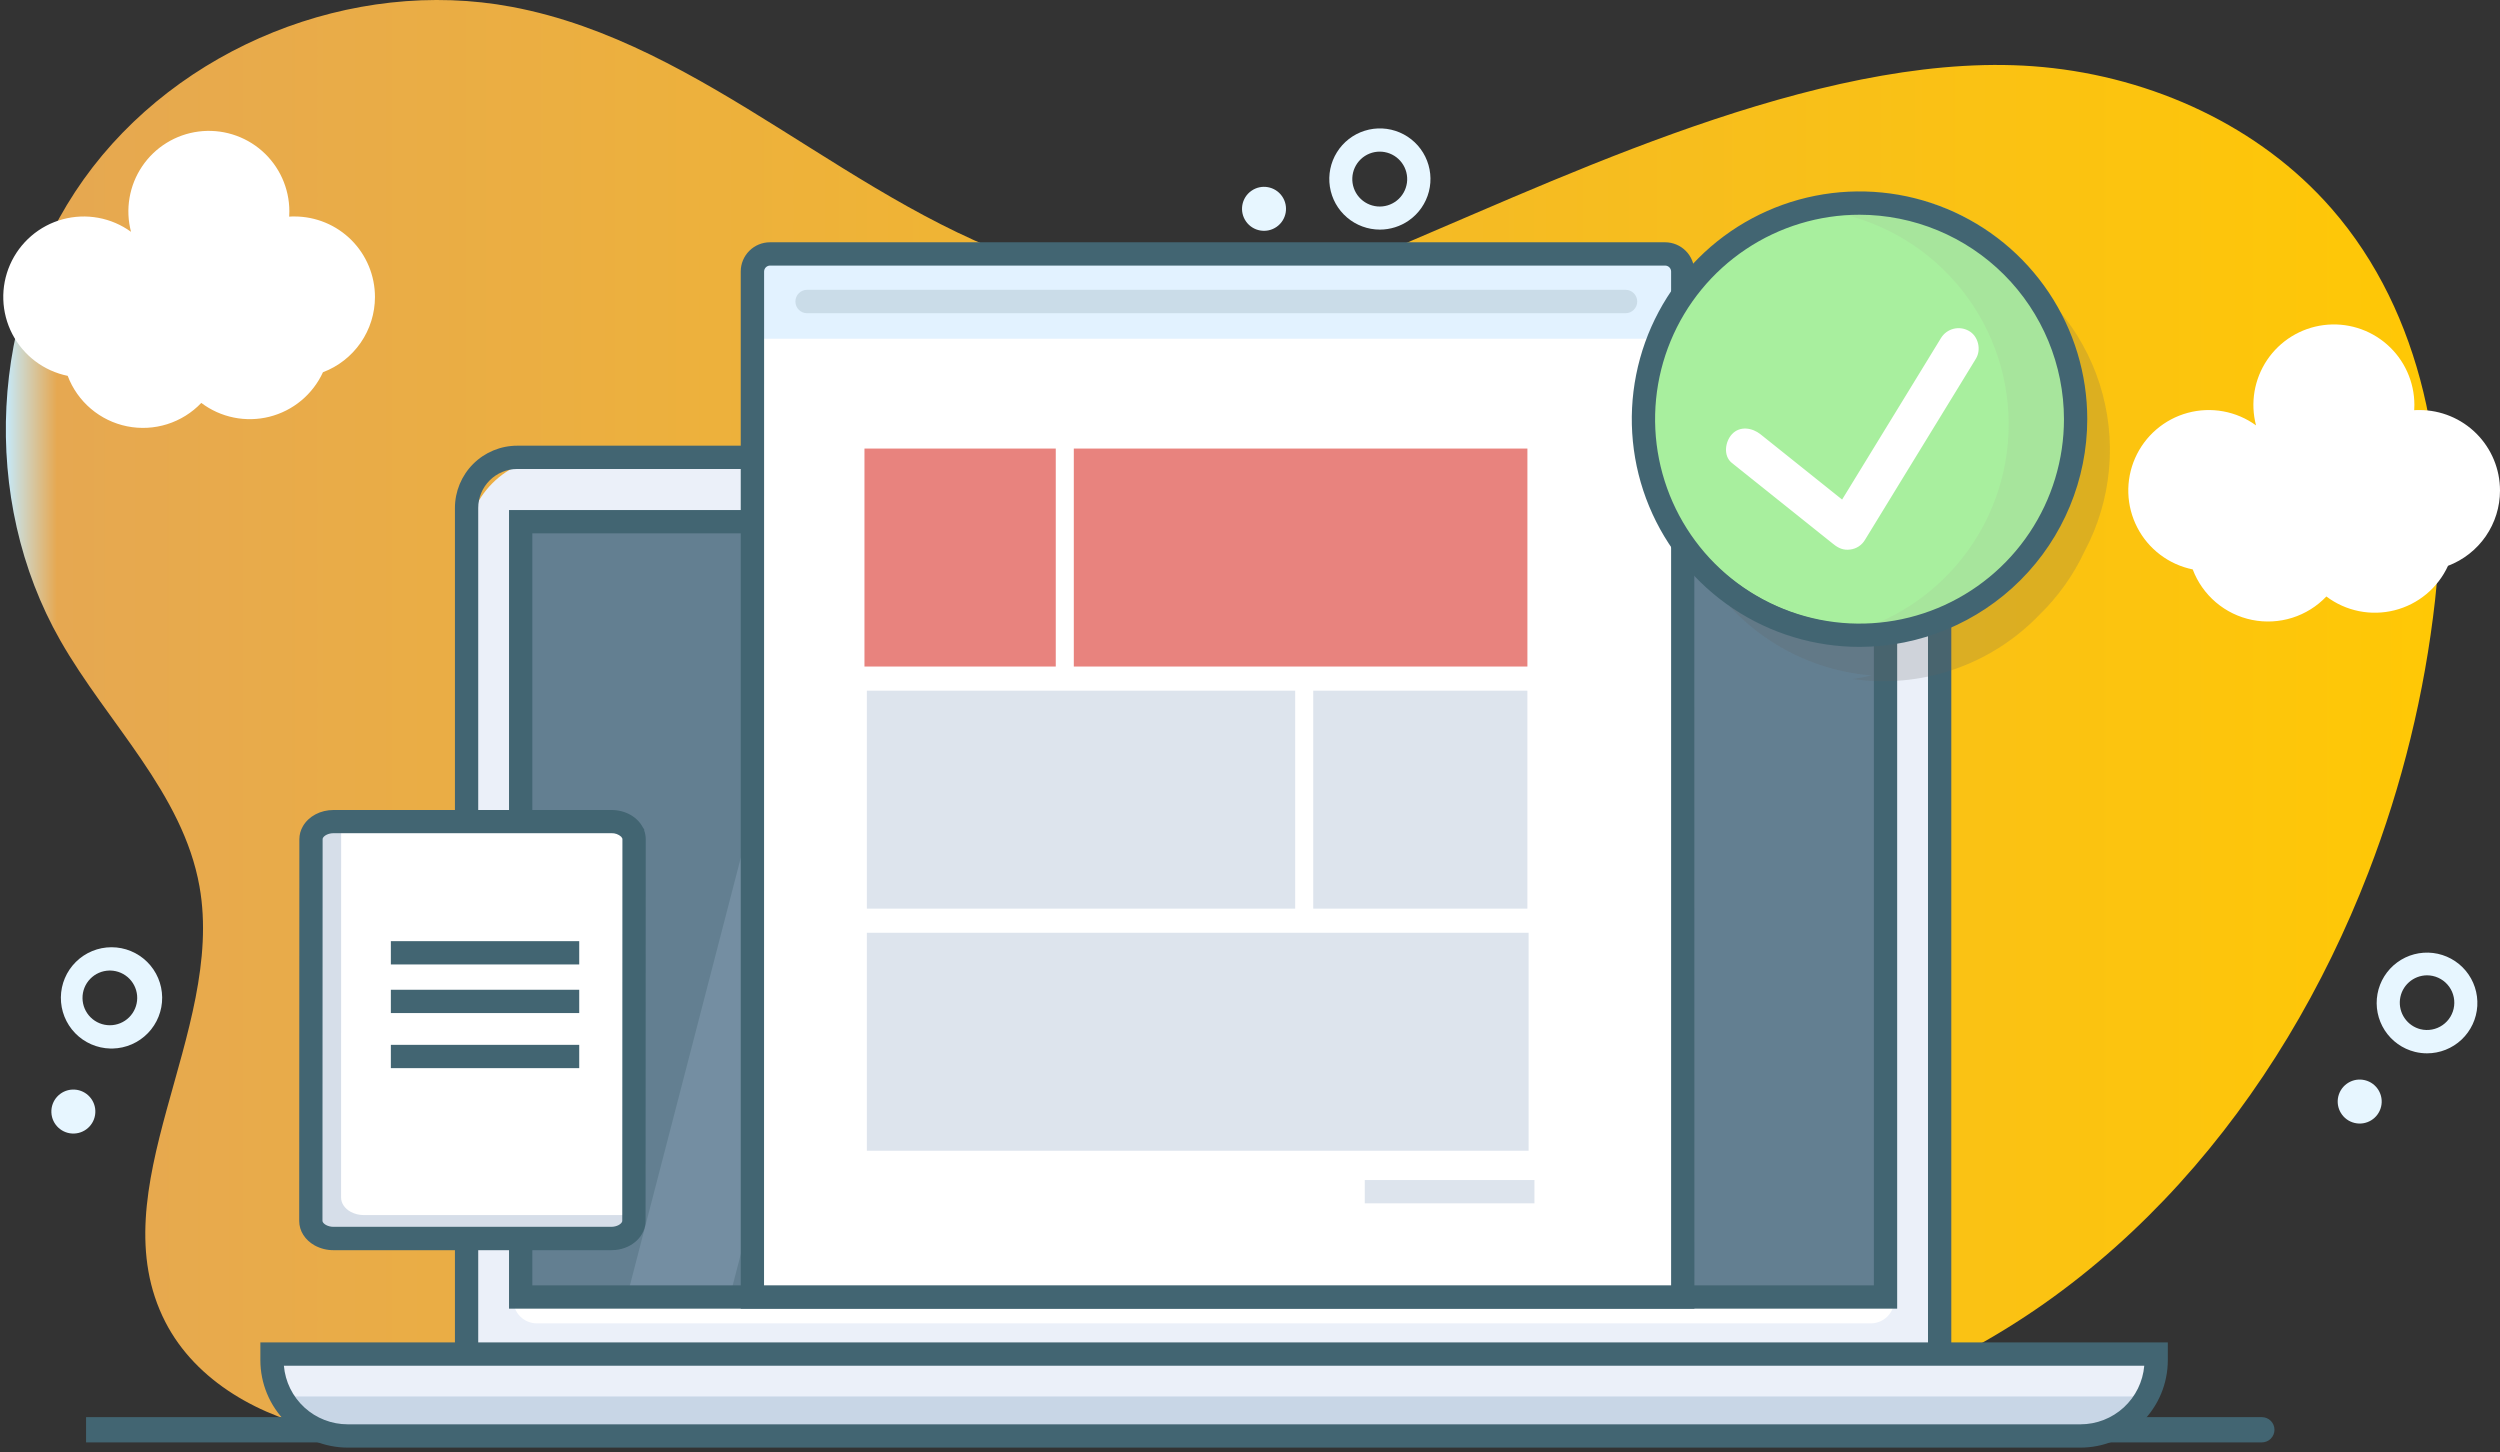 <svg width="210" height="122" viewBox="0 0 210 122" fill="none" xmlns="http://www.w3.org/2000/svg">
<rect x="0" y="0" width="210" height="122" fill="#333333" stroke="none"/>
<path d="M198.94 73.3C191.527 92.492 177.592 109.306 158.236 116.695C155.718 117.654 153.147 118.469 150.536 119.133C136.726 122.654 121.618 121.429 108.888 115.014C103.485 112.288 98.558 108.688 93.136 106.002C87.713 103.316 81.521 101.557 75.619 102.883C70.537 104.025 66.25 107.296 61.933 110.211C51.757 117.081 39.52 122.519 27.47 120.159C21.925 119.074 16.465 116.07 13.89 111.049C8.198 99.948 18.933 86.749 16.759 74.472C15.368 66.615 9.014 60.731 5.064 53.797C-1.696 41.936 -0.897 26.18 7.029 15.066C14.955 3.952 29.587 -1.944 43.002 0.578C59.361 3.653 71.729 17.498 87.636 22.397C97.585 25.458 108.386 24.544 117.887 20.513C133.238 13.998 154.328 4.006 171.603 5.633C180.79 6.499 189.8 10.576 195.864 17.538C203.529 26.327 205.827 38.804 204.548 50.393C203.671 58.238 201.785 65.937 198.94 73.3Z" fill="url(#paint0_linear_34_1236)"/>
<path d="M203.871 88.48C203.53 88.48 203.191 88.439 202.86 88.358C201.813 88.1 200.905 87.454 200.319 86.549C199.734 85.644 199.515 84.55 199.709 83.489C199.902 82.429 200.494 81.483 201.361 80.844C202.229 80.204 203.309 79.921 204.378 80.05C205.448 80.18 206.428 80.712 207.118 81.54C207.81 82.368 208.157 83.428 208.093 84.504C208.028 85.579 207.555 86.59 206.771 87.329C205.986 88.068 204.949 88.48 203.871 88.48ZM203.871 81.927C203.31 81.93 202.77 82.137 202.351 82.51C201.932 82.883 201.665 83.396 201.598 83.953C201.533 84.509 201.671 85.071 201.991 85.532C202.309 85.993 202.785 86.322 203.33 86.456C203.645 86.532 203.972 86.54 204.292 86.48C204.61 86.42 204.912 86.294 205.178 86.108C205.443 85.923 205.668 85.684 205.835 85.406C206.001 85.128 206.109 84.818 206.146 84.496C206.185 84.174 206.154 83.848 206.058 83.539C205.962 83.229 205.801 82.944 205.585 82.701C205.37 82.459 205.107 82.264 204.811 82.131C204.515 81.997 204.196 81.928 203.871 81.927Z" fill="#E7F6FF"/>
<path d="M200.011 92.966C200.251 91.975 199.643 90.975 198.649 90.735C197.658 90.495 196.66 91.104 196.418 92.095C196.179 93.087 196.787 94.086 197.779 94.326C198.772 94.567 199.77 93.958 200.011 92.966Z" fill="#E7F6FF"/>
<path d="M9.275 88.077C8.155 88.052 7.089 87.587 6.31 86.782C5.531 85.977 5.101 84.897 5.113 83.777C5.125 82.656 5.579 81.586 6.376 80.798C7.172 80.01 8.247 79.568 9.368 79.568C10.488 79.568 11.563 80.01 12.36 80.798C13.156 81.586 13.61 82.656 13.622 83.777C13.634 84.897 13.204 85.977 12.425 86.782C11.646 87.587 10.581 88.052 9.461 88.077H9.275ZM9.275 81.526H9.179C8.574 81.539 7.998 81.79 7.577 82.225C7.156 82.66 6.924 83.243 6.931 83.848C6.937 84.453 7.182 85.031 7.612 85.457C8.042 85.882 8.623 86.121 9.228 86.121C9.833 86.121 10.414 85.882 10.844 85.457C11.274 85.031 11.519 84.453 11.526 83.848C11.533 83.243 11.3 82.66 10.879 82.225C10.458 81.79 9.883 81.539 9.278 81.526H9.275Z" fill="#E7F6FF"/>
<path d="M6.241 95.217C7.261 95.173 8.052 94.311 8.008 93.291C7.964 92.272 7.102 91.481 6.082 91.525C5.063 91.569 4.272 92.431 4.316 93.451C4.36 94.47 5.222 95.261 6.241 95.217Z" fill="#E7F6FF"/>
<path d="M115.914 19.287C114.898 19.287 113.916 18.925 113.145 18.264C112.374 17.604 111.865 16.689 111.71 15.686C111.555 14.682 111.764 13.656 112.3 12.794C112.835 11.931 113.662 11.289 114.63 10.984C115.598 10.678 116.644 10.729 117.578 11.128C118.512 11.526 119.272 12.246 119.721 13.156C120.17 14.067 120.279 15.108 120.027 16.092C119.774 17.075 119.179 17.936 118.347 18.518C117.633 19.017 116.784 19.285 115.914 19.287ZM115.901 12.737C115.306 12.736 114.735 12.965 114.305 13.375C113.876 13.786 113.621 14.346 113.595 14.939C113.568 15.533 113.771 16.114 114.162 16.561C114.553 17.008 115.102 17.287 115.694 17.34C116.285 17.393 116.874 17.215 117.338 16.844C117.802 16.473 118.105 15.937 118.184 15.348C118.262 14.759 118.111 14.163 117.76 13.683C117.41 13.203 116.888 12.877 116.303 12.773C116.17 12.749 116.036 12.737 115.901 12.737Z" fill="#E7F6FF"/>
<path d="M107.238 19.054C108.074 18.468 108.276 17.316 107.69 16.48C107.104 15.645 105.952 15.443 105.117 16.029C104.281 16.614 104.079 17.767 104.665 18.602C105.251 19.438 106.403 19.64 107.238 19.054Z" fill="#E7F6FF"/>
<path d="M210 41.205C210 39.412 209.287 37.692 208.02 36.424C206.751 35.156 205.032 34.444 203.239 34.444C203.088 34.444 202.94 34.444 202.793 34.458C202.803 34.311 202.808 34.163 202.808 34.013C202.808 33.052 202.602 32.102 202.206 31.227C201.81 30.351 201.233 29.57 200.51 28.936C199.788 28.301 198.94 27.828 198.02 27.547C197.102 27.267 196.133 27.185 195.181 27.309C194.227 27.432 193.312 27.757 192.493 28.262C191.676 28.767 190.975 29.44 190.438 30.237C189.902 31.034 189.541 31.937 189.38 32.884C189.22 33.832 189.262 34.802 189.507 35.732C188.69 35.139 187.75 34.737 186.757 34.555C185.764 34.373 184.743 34.415 183.77 34.679C182.794 34.943 181.892 35.422 181.126 36.081C180.361 36.739 179.754 37.561 179.347 38.485C178.941 39.409 178.747 40.412 178.779 41.421C178.812 42.43 179.069 43.419 179.534 44.315C179.997 45.212 180.656 45.993 181.462 46.601C182.268 47.209 183.199 47.63 184.189 47.831C184.593 48.902 185.262 49.853 186.134 50.595C187.005 51.337 188.052 51.845 189.173 52.072C190.295 52.3 191.457 52.238 192.548 51.894C193.639 51.55 194.626 50.934 195.415 50.104C196.223 50.714 197.155 51.134 198.147 51.335C199.139 51.535 200.161 51.511 201.141 51.264C202.123 51.017 203.035 50.553 203.813 49.906C204.59 49.26 205.212 48.447 205.634 47.528C206.918 47.041 208.022 46.176 208.803 45.047C209.582 43.917 210 42.577 210 41.205Z" fill="white"/>
<path d="M31.497 24.952C31.497 24.064 31.323 23.184 30.984 22.363C30.645 21.542 30.147 20.796 29.519 20.167C28.891 19.539 28.146 19.04 27.325 18.7C26.505 18.36 25.625 18.184 24.737 18.184C24.587 18.184 24.438 18.184 24.292 18.199C24.301 18.052 24.306 17.904 24.306 17.754C24.306 16.793 24.101 15.843 23.705 14.967C23.309 14.092 22.73 13.311 22.009 12.676C21.287 12.042 20.438 11.569 19.519 11.288C18.6 11.008 17.631 10.926 16.678 11.049C15.725 11.172 14.809 11.497 13.992 12.002C13.174 12.507 12.473 13.181 11.937 13.978C11.4 14.775 11.039 15.677 10.879 16.625C10.718 17.572 10.761 18.543 11.005 19.473C10.188 18.88 9.248 18.478 8.256 18.296C7.263 18.114 6.242 18.156 5.267 18.42C4.293 18.684 3.39 19.163 2.625 19.821C1.86 20.48 1.252 21.301 0.846 22.225C0.44 23.15 0.245 24.153 0.278 25.162C0.31 26.171 0.568 27.16 1.032 28.056C1.496 28.952 2.155 29.733 2.961 30.342C3.766 30.95 4.698 31.37 5.687 31.572C6.091 32.642 6.76 33.592 7.632 34.333C8.503 35.074 9.548 35.582 10.67 35.809C11.791 36.036 12.951 35.975 14.043 35.632C15.134 35.288 16.12 34.674 16.909 33.845C17.716 34.454 18.649 34.875 19.64 35.075C20.631 35.276 21.655 35.252 22.635 35.005C23.616 34.757 24.529 34.293 25.306 33.647C26.083 33 26.706 32.188 27.128 31.268C28.41 30.783 29.515 29.919 30.296 28.791C31.076 27.663 31.495 26.324 31.497 24.952Z" fill="white"/>
<path d="M155.885 121.16H58.606V119.04H155.885C156.167 119.04 156.436 119.152 156.635 119.351C156.834 119.55 156.945 119.819 156.945 120.1C156.945 120.382 156.834 120.651 156.635 120.85C156.436 121.049 156.167 121.16 155.885 121.16Z" fill="#426572"/>
<path d="M54.255 121.16H48.307C48.026 121.16 47.757 121.049 47.558 120.85C47.359 120.651 47.247 120.382 47.247 120.1C47.247 119.819 47.359 119.55 47.558 119.351C47.757 119.152 48.026 119.04 48.307 119.04H54.255C54.536 119.04 54.806 119.152 55.004 119.351C55.203 119.55 55.315 119.819 55.315 120.1C55.315 120.382 55.203 120.651 55.004 120.85C54.806 121.049 54.536 121.16 54.255 121.16Z" fill="#426572"/>
<path d="M44.447 121.16H42.552C42.271 121.16 42.001 121.049 41.803 120.85C41.604 120.651 41.492 120.382 41.492 120.1C41.492 119.819 41.604 119.55 41.803 119.351C42.001 119.152 42.271 119.04 42.552 119.04H44.447C44.728 119.04 44.998 119.152 45.197 119.351C45.395 119.55 45.507 119.819 45.507 120.1C45.507 120.382 45.395 120.651 45.197 120.85C44.998 121.049 44.728 121.16 44.447 121.16Z" fill="#426572"/>
<path d="M189.996 121.16H160.096V119.04H189.996C190.277 119.04 190.547 119.152 190.746 119.351C190.945 119.55 191.056 119.819 191.056 120.1C191.056 120.382 190.945 120.651 190.746 120.85C190.547 121.049 190.277 121.16 189.996 121.16Z" fill="#426572"/>
<path d="M37.131 121.16H7.23V119.04H37.131C37.412 119.04 37.682 119.152 37.881 119.351C38.079 119.55 38.191 119.819 38.191 120.1C38.191 120.382 38.079 120.651 37.881 120.85C37.682 121.049 37.412 121.16 37.131 121.16Z" fill="#426572"/>
<path d="M46.606 38.417H155.517C157.483 38.417 159.368 39.197 160.758 40.587C162.148 41.977 162.93 43.861 162.931 45.827V116.322H39.193V45.827C39.193 43.861 39.975 41.977 41.365 40.587C42.755 39.197 44.641 38.417 46.606 38.417Z" fill="#EBF0F9"/>
<path d="M158.63 43.822H43.984V109.317H158.63V43.822Z" fill="#637F91"/>
<path d="M43.124 109.195H159.118C159.118 109.715 158.912 110.214 158.545 110.582C158.178 110.951 157.681 111.159 157.161 111.162H45.09C44.568 111.162 44.068 110.954 43.699 110.585C43.33 110.217 43.123 109.716 43.123 109.195H43.124Z" fill="white"/>
<g opacity="0.5">
<path opacity="0.5" d="M78.243 43.578L61.101 109.685H52.469L69.611 43.578H78.243Z" fill="#A7BCD5"/>
<path opacity="0.5" d="M100.245 43.578L83.104 109.685H65.002L82.144 43.578H100.245Z" fill="#A7BCD5"/>
</g>
<path d="M163.909 117.3H38.214V42.666C38.216 41.28 38.767 39.951 39.747 38.971C40.727 37.991 42.056 37.44 43.443 37.438H158.681C160.067 37.44 161.396 37.991 162.376 38.971C163.356 39.951 163.908 41.28 163.909 42.666V117.3ZM40.171 115.343H161.952V42.666C161.951 41.799 161.607 40.967 160.993 40.354C160.38 39.741 159.548 39.396 158.681 39.395H43.443C42.575 39.396 41.743 39.741 41.13 40.354C40.517 40.967 40.172 41.799 40.171 42.666V115.343Z" fill="#426572"/>
<path d="M23.587 113.988H181.855V114.508C181.855 116.195 181.185 117.813 179.993 119.006C178.799 120.198 177.181 120.868 175.495 120.868H29.947C28.261 120.868 26.643 120.198 25.45 119.006C24.257 117.813 23.587 116.195 23.587 114.508V113.988Z" fill="#EBF0F9"/>
<path opacity="0.5" d="M181.044 117.305C180.697 118.21 180.082 118.988 179.283 119.536C178.484 120.085 177.537 120.378 176.568 120.378H27.888C26.919 120.378 25.973 120.084 25.174 119.535C24.376 118.987 23.762 118.209 23.414 117.305H181.044Z" fill="#A7BCD5"/>
<path d="M174.756 121.6H29.21C27.264 121.598 25.399 120.824 24.023 119.449C22.647 118.073 21.873 116.207 21.871 114.262V112.763H182.096V114.262C182.095 116.208 181.32 118.073 179.944 119.449C178.567 120.825 176.702 121.599 174.756 121.6ZM23.846 114.72C23.961 116.063 24.576 117.314 25.569 118.226C26.562 119.138 27.86 119.643 29.209 119.643H174.756C176.105 119.643 177.403 119.138 178.396 118.226C179.389 117.314 180.004 116.063 180.118 114.72H23.846Z" fill="#426572"/>
<path d="M159.362 109.927H42.758V42.844H159.362V109.927ZM44.715 107.97H157.405V44.801H44.715V107.97Z" fill="#426572"/>
<path d="M141.105 22.798V108.949H62.954V22.798C62.957 22.41 63.112 22.038 63.387 21.763C63.662 21.489 64.033 21.333 64.422 21.33H139.631C139.72 21.33 139.808 21.339 139.895 21.355C140.233 21.417 140.539 21.595 140.76 21.859C140.98 22.122 141.103 22.454 141.105 22.798Z" fill="white"/>
<path d="M64.183 28.451H141.351V23.268L139.876 21.324H72.294H65.658L63.2 23.268V28.451H64.183Z" fill="#E2F2FF"/>
<path d="M142.33 109.927H62.222V22.798C62.224 22.15 62.483 21.529 62.941 21.071C63.399 20.613 64.02 20.354 64.668 20.352H139.874C140.522 20.354 141.143 20.613 141.601 21.071C142.059 21.529 142.318 22.15 142.32 22.798L142.33 109.927ZM64.179 107.97H140.373V22.798C140.37 22.669 140.317 22.547 140.226 22.456C140.135 22.365 140.012 22.312 139.884 22.309H64.674C64.546 22.312 64.423 22.365 64.332 22.456C64.241 22.547 64.188 22.669 64.185 22.798L64.179 107.97Z" fill="#426572"/>
<path d="M136.544 24.344H67.797C67.254 24.344 66.814 24.784 66.814 25.328C66.814 25.871 67.254 26.311 67.797 26.311H136.544C137.087 26.311 137.527 25.871 137.527 25.328C137.527 24.784 137.087 24.344 136.544 24.344Z" fill="#CADCE8"/>
<path d="M88.684 37.679H72.615V55.989H88.684V37.679Z" fill="#E8837E"/>
<path d="M128.302 37.679H90.2V55.989H128.302V37.679Z" fill="#E8837E"/>
<path d="M128.301 58.016H110.312V76.325H128.301V58.016Z" fill="#DDE4ED"/>
<path d="M108.795 58.016H72.817V76.325H108.795V58.016Z" fill="#DDE4ED"/>
<path d="M128.403 78.352H72.817V96.662H128.403V78.352Z" fill="#DDE4ED"/>
<path d="M128.894 99.123H114.64V101.08H128.894V99.123Z" fill="#DDE4ED"/>
<path d="M51.029 104.283H27.698C27.314 104.286 26.936 104.191 26.598 104.009C26.108 103.741 25.795 103.303 25.795 102.809L25.808 70.737C25.808 70.527 25.865 70.321 25.971 70.14C26.268 69.624 26.938 69.262 27.711 69.262H51.042C51.858 69.262 52.544 69.657 52.818 70.208C52.901 70.371 52.945 70.552 52.945 70.735L52.934 102.809C52.934 103.549 52.218 104.167 51.293 104.268C51.206 104.278 51.117 104.283 51.029 104.283Z" fill="white"/>
<path d="M51.663 104.037L28.325 104.032C27.941 104.035 27.562 103.94 27.224 103.758C26.735 103.49 26.421 103.052 26.421 102.558L26.434 70.486C26.435 70.276 26.491 70.07 26.598 69.889C26.894 69.373 27.565 69.011 28.338 69.011H28.656L28.651 100.591C28.651 101.08 28.967 101.524 29.453 101.791C29.791 101.974 30.17 102.068 30.554 102.065H53.568V102.554C53.568 103.295 52.852 103.913 51.928 104.014C51.84 104.026 51.752 104.034 51.663 104.037Z" fill="#D6DEE9"/>
<path d="M51.346 105.015H28.013C27.463 105.018 26.921 104.882 26.438 104.619C25.622 104.167 25.133 103.397 25.133 102.562L25.146 70.49C25.148 70.108 25.251 69.733 25.445 69.402C25.934 68.563 26.912 68.039 28.029 68.039H51.36C52.502 68.039 53.521 68.602 53.984 69.476L54.115 69.676V69.768C54.199 70.001 54.242 70.246 54.242 70.493L54.229 102.566C54.229 103.795 53.148 104.849 51.716 104.997C51.593 105.01 51.469 105.016 51.346 105.015ZM28.024 69.988C27.586 69.988 27.243 70.182 27.134 70.374C27.113 70.407 27.101 70.445 27.1 70.484L27.087 102.556C27.087 102.663 27.206 102.8 27.384 102.9C27.578 103.002 27.794 103.055 28.013 103.053H51.344C51.395 103.053 51.446 103.051 51.497 103.045C51.986 102.993 52.27 102.719 52.27 102.556L52.283 70.484C52.283 70.464 52.28 70.445 52.273 70.427L52.182 70.286C51.957 70.083 51.66 69.976 51.357 69.988H28.026H28.024Z" fill="#426572"/>
<path d="M48.655 83.14H32.832V85.097H48.655V83.14Z" fill="#426572"/>
<path d="M48.655 79.057H32.832V81.014H48.655V79.057Z" fill="#426572"/>
<path d="M48.655 87.767H32.832V89.724H48.655V87.767Z" fill="#426572"/>
<path opacity="0.2" d="M175.1 46.316C176.24 44.177 176.94 41.831 177.158 39.416C177.377 37.002 177.109 34.569 176.372 32.259C175.635 29.95 174.441 27.812 172.864 25.971C171.287 24.13 169.358 22.623 167.189 21.54C165.02 20.457 162.656 19.82 160.237 19.665C157.818 19.51 155.392 19.842 153.103 20.64C150.814 21.438 148.708 22.687 146.909 24.312C145.11 25.937 143.655 27.906 142.63 30.103C141.214 32.762 140.482 35.731 140.5 38.744C140.517 41.756 141.285 44.717 142.732 47.359C144.179 50.002 146.261 52.242 148.791 53.879C151.32 55.516 154.216 56.498 157.22 56.736C156.696 56.86 156.163 56.96 155.623 57.038C158.466 57.447 161.365 57.177 164.084 56.248C166.801 55.319 169.26 53.759 171.258 51.695C172.856 50.152 174.159 48.329 175.1 46.316Z" fill="#606060"/>
<path d="M156.632 52.497C166.657 52.497 174.784 44.37 174.784 34.346C174.784 24.321 166.657 16.194 156.632 16.194C146.608 16.194 138.481 24.321 138.481 34.346C138.481 44.37 146.608 52.497 156.632 52.497Z" fill="#A8EF9E"/>
<path d="M173.918 35.643C173.918 38.245 173.357 40.817 172.275 43.184C171.194 45.551 169.616 47.658 167.649 49.361C165.682 51.065 163.371 52.326 160.874 53.058C158.376 53.791 155.751 53.978 153.175 53.606C157.494 52.982 161.444 50.822 164.301 47.523C167.158 44.224 168.73 40.006 168.73 35.642C168.73 31.278 167.158 27.06 164.301 23.761C161.444 20.461 157.494 18.302 153.175 17.677C155.751 17.306 158.377 17.493 160.875 18.225C163.373 18.957 165.684 20.218 167.65 21.922C169.617 23.626 171.196 25.733 172.277 28.1C173.36 30.468 173.919 33.04 173.919 35.643H173.918Z" fill="#A7E59C"/>
<path d="M156.2 54.339C152.417 54.339 148.718 53.217 145.572 51.115C142.427 49.013 139.975 46.025 138.527 42.529C137.079 39.034 136.7 35.188 137.438 31.477C138.176 27.766 139.998 24.357 142.673 21.682C145.349 19.007 148.757 17.185 152.468 16.447C156.179 15.709 160.025 16.087 163.521 17.535C167.016 18.983 170.004 21.435 172.106 24.581C174.208 27.727 175.33 31.425 175.33 35.209C175.325 40.281 173.308 45.143 169.722 48.73C166.135 52.316 161.272 54.333 156.2 54.339ZM156.2 18.038C152.804 18.038 149.484 19.045 146.66 20.932C143.836 22.819 141.635 25.501 140.335 28.639C139.035 31.777 138.695 35.23 139.357 38.561C140.02 41.892 141.656 44.952 144.057 47.353C146.459 49.755 149.519 51.391 152.85 52.053C156.181 52.716 159.634 52.376 162.772 51.076C165.91 49.776 168.591 47.575 170.478 44.751C172.365 41.927 173.373 38.607 173.373 35.211C173.368 30.657 171.558 26.292 168.339 23.073C165.118 19.853 160.753 18.043 156.2 18.038Z" fill="#426572"/>
<path d="M165.369 27.787C164.977 27.568 164.516 27.509 164.082 27.623C163.648 27.737 163.275 28.014 163.042 28.397L159.899 33.534L154.878 41.734L154.737 41.964L148.94 37.325L147.883 36.481C147.19 35.926 146.144 35.752 145.477 36.481C144.91 37.099 144.735 38.293 145.477 38.886L152.932 44.849L153.989 45.693C154.427 46.046 154.845 46.238 155.417 46.161C155.673 46.13 155.918 46.04 156.134 45.899C156.349 45.757 156.529 45.568 156.66 45.346L159.803 40.209L164.826 32.011L165.985 30.116C166.443 29.356 166.17 28.214 165.369 27.787Z" fill="white"/>
<defs>
<linearGradient id="paint0_linear_34_1236" x1="0.489" y1="60.535" x2="204.879" y2="60.535" gradientUnits="userSpaceOnUse">
<stop stop-color="#C5E9FA"/>
<stop offset="0.021" stop-color="#E6A851"/>
<stop offset="1" stop-color="#FFC805"/>
</linearGradient>
</defs>
</svg>
